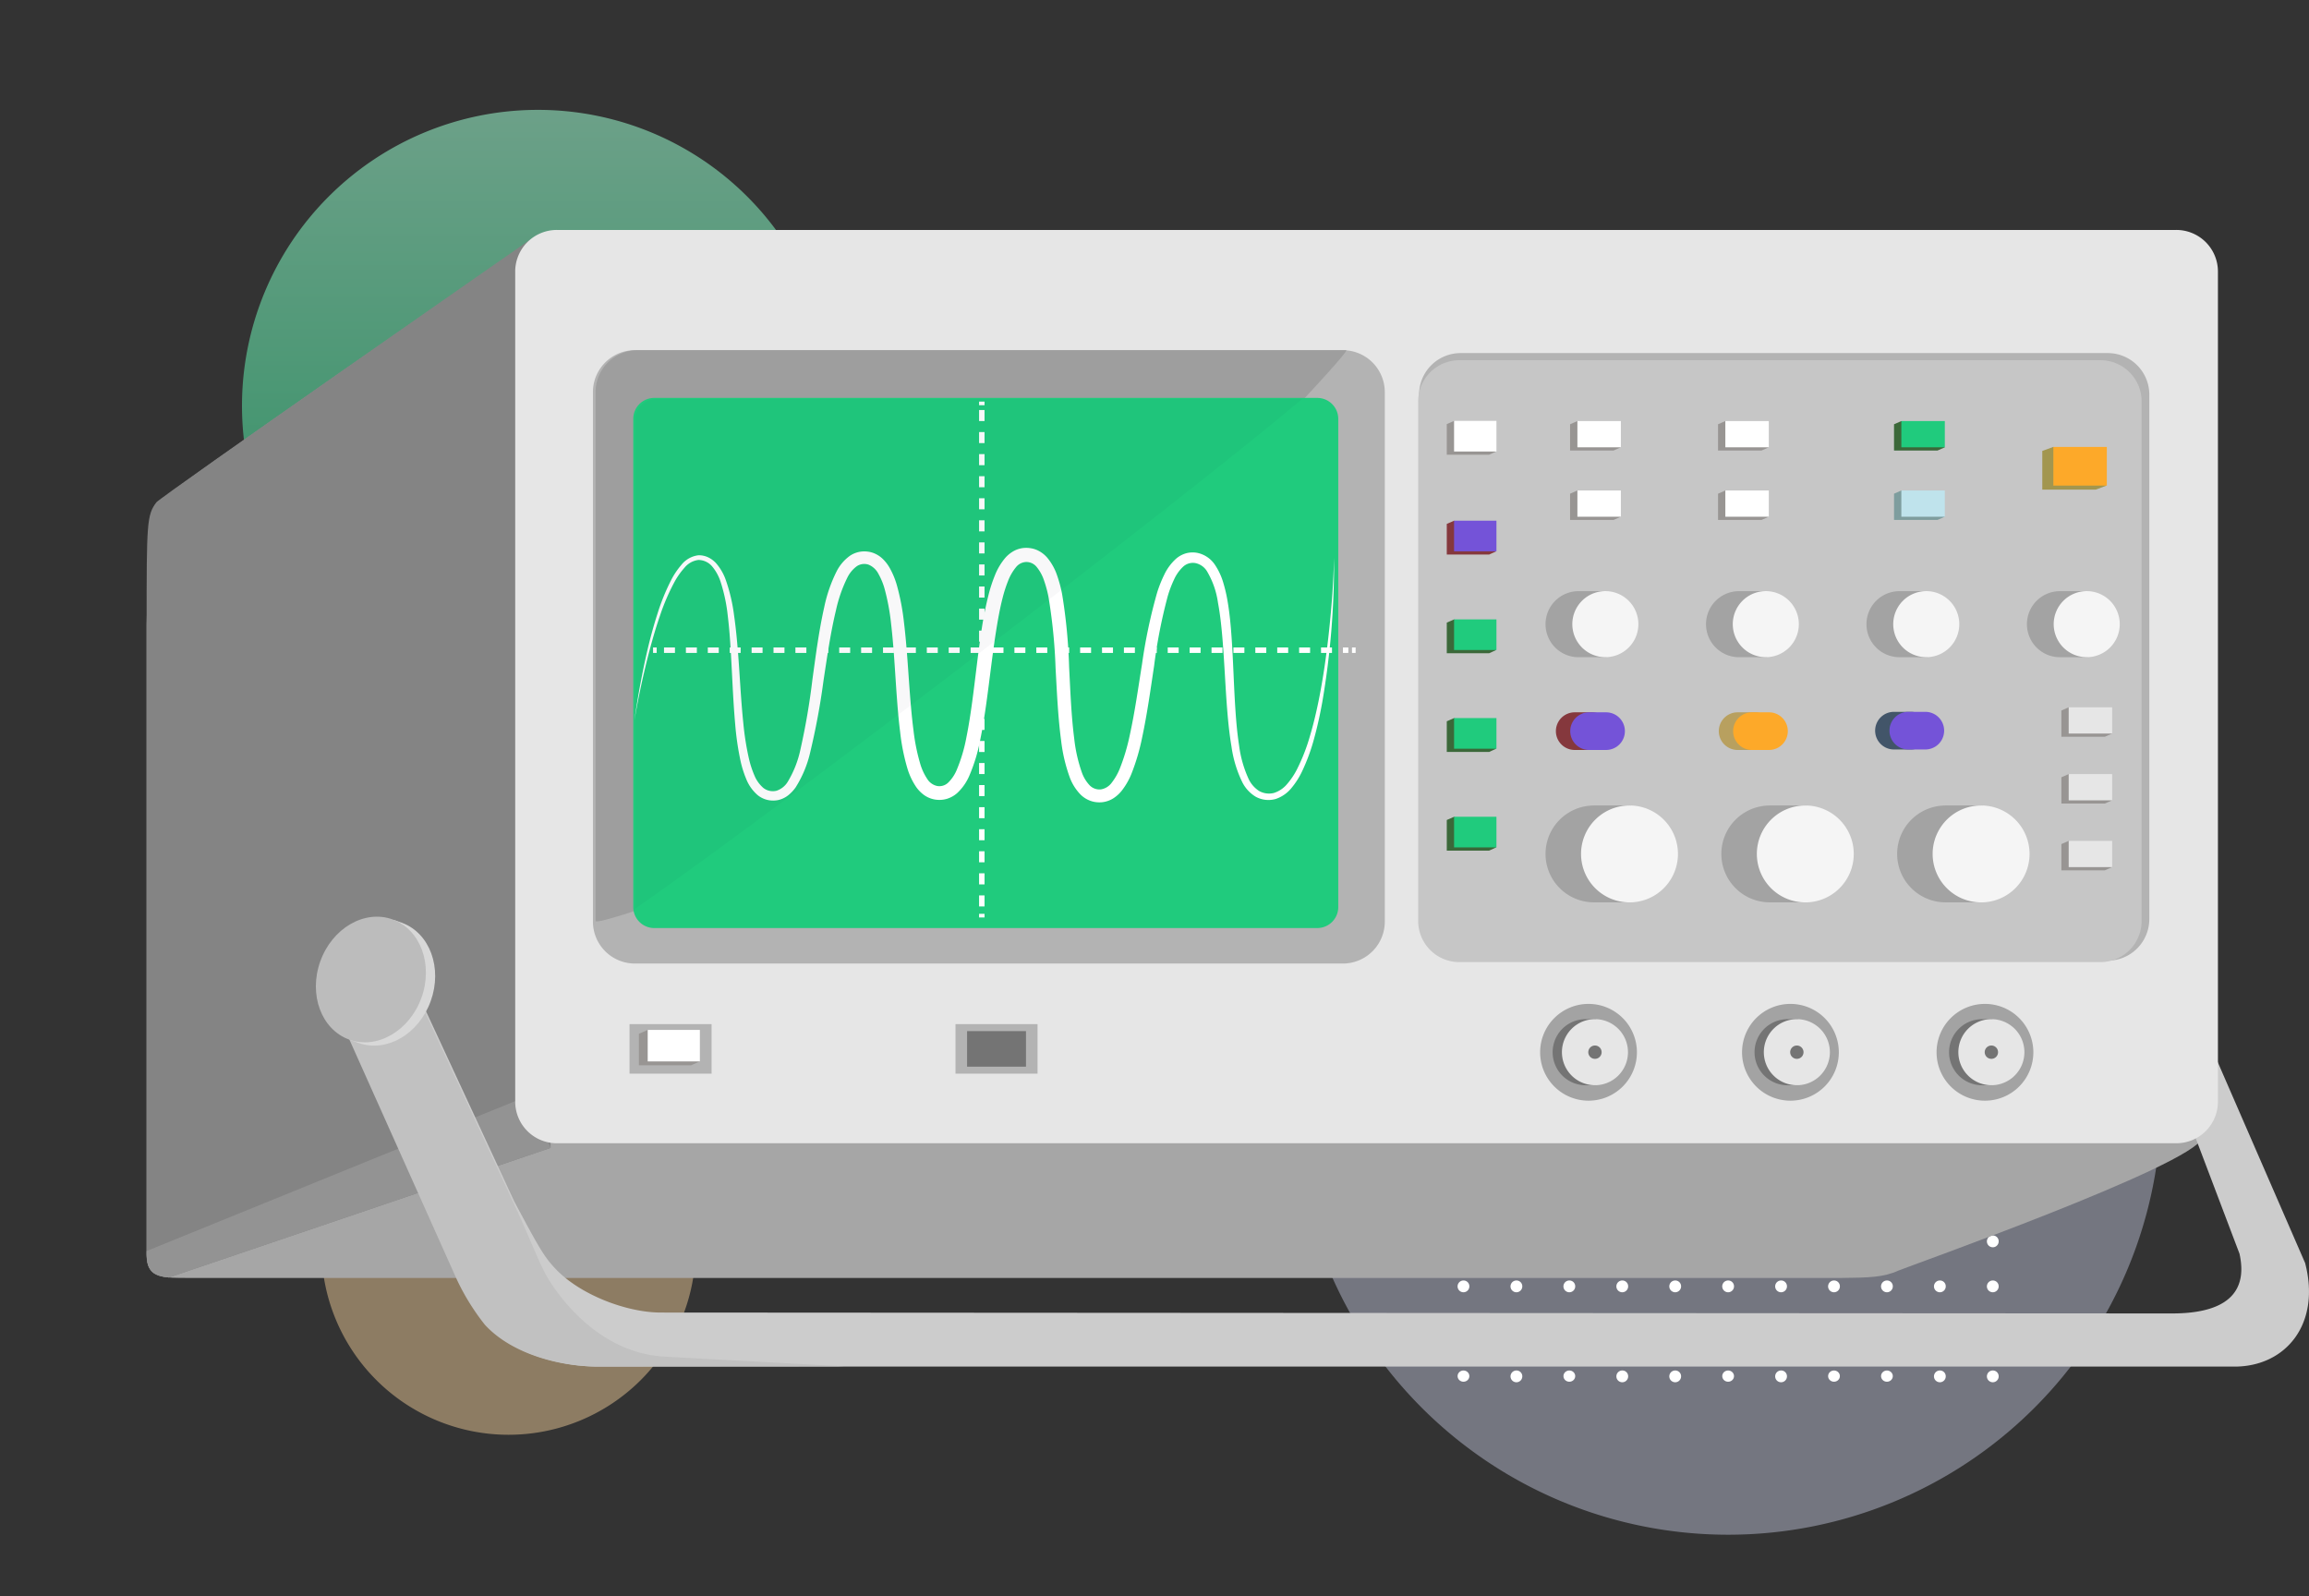 <svg xmlns="http://www.w3.org/2000/svg" xmlns:xlink="http://www.w3.org/1999/xlink" width="400" height="276.485" viewBox="0 0 400 276.485">
  <rect x="0" y="0" width="400" height="276.485" fill="#333333" stroke="none"/>
  <defs>
    <linearGradient id="linear-gradient" x1="0.5" x2="0.5" y2="1" gradientUnits="objectBoundingBox">
      <stop offset="0" stop-color="#93eac2"/>
      <stop offset="1" stop-color="#20cb7d"/>
    </linearGradient>
  </defs>
  <g id="Grupo_163365" data-name="Grupo 163365" transform="translate(-1105 -4580.603)">
    <g id="Grupo_158298" data-name="Grupo 158298" transform="translate(1105 4580.603)">
      <g id="Grupo_79776" data-name="Grupo 79776" transform="translate(0 0)">
        <g id="Grupo_79644" data-name="Grupo 79644" transform="translate(0 0)">
          <path id="Trazado_145968" data-name="Trazado 145968" d="M75.034,0A75.034,75.034,0,1,1,0,75.034,75.034,75.034,0,0,1,75.034,0Z" transform="translate(224.339 115.795)" fill="#c6cbe2" opacity="0.444" style="mix-blend-mode: multiply;isolation: isolate"/>
          <path id="Trazado_145969" data-name="Trazado 145969" d="M51.271,0A51.271,51.271,0,1,1,0,51.271,51.271,51.271,0,0,1,51.271,0Z" transform="translate(41.921 19.031)" opacity="0.6" fill="url(#linear-gradient)" style="mix-blend-mode: multiply;isolation: isolate"/>
          <rect id="Rectángulo_34812" data-name="Rectángulo 34812" width="400" height="276.485" fill="none"/>
          <path id="Trazado_145971" data-name="Trazado 145971" d="M32.409,0A32.409,32.409,0,1,1,0,32.409,32.409,32.409,0,0,1,32.409,0Z" transform="translate(55.692 183.732)" fill="#fed9a0" opacity="0.444" style="mix-blend-mode: multiply;isolation: isolate"/>
          <g id="Grupo_78276" data-name="Grupo 78276" transform="translate(252.505 151.669)">
            <g id="Grupo_53306" data-name="Grupo 53306" transform="translate(0)">
              <path id="Trazado_99200" data-name="Trazado 99200" d="M416.252,51.2a1.02,1.02,0,1,1-1.02-.974A1,1,0,0,1,416.252,51.2Z" transform="translate(-414.214 -50.224)" fill="#fff"/>
              <path id="Trazado_99201" data-name="Trazado 99201" d="M424.7,51.2a1.02,1.02,0,1,1-1.018-.974A1,1,0,0,1,424.7,51.2Z" transform="translate(-413.491 -50.224)" fill="#fff"/>
              <path id="Trazado_99202" data-name="Trazado 99202" d="M433.144,51.2a1.02,1.02,0,1,1-1.018-.974A1,1,0,0,1,433.144,51.2Z" transform="translate(-412.767 -50.224)" fill="#fff"/>
              <path id="Trazado_99203" data-name="Trazado 99203" d="M441.591,51.2a1.02,1.02,0,1,1-1.019-.974A1,1,0,0,1,441.591,51.2Z" transform="translate(-412.044 -50.224)" fill="#fff"/>
              <path id="Trazado_99204" data-name="Trazado 99204" d="M450.037,51.2a1.02,1.02,0,1,1-1.018-.974A1,1,0,0,1,450.037,51.2Z" transform="translate(-411.32 -50.224)" fill="#fff"/>
              <path id="Trazado_99205" data-name="Trazado 99205" d="M458.483,51.2a1.02,1.02,0,1,1-1.018-.974A1,1,0,0,1,458.483,51.2Z" transform="translate(-410.597 -50.224)" fill="#fff"/>
              <path id="Trazado_99206" data-name="Trazado 99206" d="M466.93,51.2a1.02,1.02,0,1,1-1.019-.974A1,1,0,0,1,466.93,51.2Z" transform="translate(-409.873 -50.224)" fill="#fff"/>
              <path id="Trazado_99207" data-name="Trazado 99207" d="M475.376,51.2a1.02,1.02,0,1,1-1.018-.974A1,1,0,0,1,475.376,51.2Z" transform="translate(-409.15 -50.224)" fill="#fff"/>
              <path id="Trazado_99208" data-name="Trazado 99208" d="M483.822,51.2a1.02,1.02,0,1,1-1.019-.974A1,1,0,0,1,483.822,51.2Z" transform="translate(-408.426 -50.224)" fill="#fff"/>
              <path id="Trazado_99209" data-name="Trazado 99209" d="M492.269,51.2a1.02,1.02,0,1,1-1.019-.974A1,1,0,0,1,492.269,51.2Z" transform="translate(-407.703 -50.224)" fill="#fff"/>
              <path id="Trazado_99210" data-name="Trazado 99210" d="M500.715,51.2a1.02,1.02,0,1,1-1.019-.974A1,1,0,0,1,500.715,51.2Z" transform="translate(-406.98 -50.224)" fill="#fff"/>
            </g>
            <g id="Grupo_53307" data-name="Grupo 53307" transform="translate(0 7.795)">
              <path id="Trazado_99211" data-name="Trazado 99211" d="M416.252,58.706a1.02,1.02,0,1,1-1.02-.974A1,1,0,0,1,416.252,58.706Z" transform="translate(-414.214 -57.732)" fill="#fff"/>
              <path id="Trazado_99212" data-name="Trazado 99212" d="M424.7,58.706a1.02,1.02,0,1,1-1.018-.974A1,1,0,0,1,424.7,58.706Z" transform="translate(-413.491 -57.732)" fill="#fff"/>
              <path id="Trazado_99213" data-name="Trazado 99213" d="M433.144,58.706a1.02,1.02,0,1,1-1.018-.974A1,1,0,0,1,433.144,58.706Z" transform="translate(-412.767 -57.732)" fill="#fff"/>
              <path id="Trazado_99214" data-name="Trazado 99214" d="M441.591,58.706a1.02,1.02,0,1,1-1.019-.974A1,1,0,0,1,441.591,58.706Z" transform="translate(-412.044 -57.732)" fill="#fff"/>
              <path id="Trazado_99215" data-name="Trazado 99215" d="M450.037,58.706a1.02,1.02,0,1,1-1.018-.974A1,1,0,0,1,450.037,58.706Z" transform="translate(-411.32 -57.732)" fill="#fff"/>
              <path id="Trazado_99216" data-name="Trazado 99216" d="M458.483,58.706a1.02,1.02,0,1,1-1.018-.974A1,1,0,0,1,458.483,58.706Z" transform="translate(-410.597 -57.732)" fill="#fff"/>
              <path id="Trazado_99217" data-name="Trazado 99217" d="M466.93,58.706a1.02,1.02,0,1,1-1.019-.974A1,1,0,0,1,466.93,58.706Z" transform="translate(-409.873 -57.732)" fill="#fff"/>
              <path id="Trazado_99218" data-name="Trazado 99218" d="M475.376,58.706a1.02,1.02,0,1,1-1.018-.974A1,1,0,0,1,475.376,58.706Z" transform="translate(-409.15 -57.732)" fill="#fff"/>
              <path id="Trazado_99219" data-name="Trazado 99219" d="M483.822,58.706a1.02,1.02,0,1,1-1.019-.974A1,1,0,0,1,483.822,58.706Z" transform="translate(-408.426 -57.732)" fill="#fff"/>
              <path id="Trazado_99220" data-name="Trazado 99220" d="M492.269,58.706a1.02,1.02,0,1,1-1.019-.974A1,1,0,0,1,492.269,58.706Z" transform="translate(-407.703 -57.732)" fill="#fff"/>
              <path id="Trazado_99221" data-name="Trazado 99221" d="M500.715,58.706a1.02,1.02,0,1,1-1.019-.974A1,1,0,0,1,500.715,58.706Z" transform="translate(-406.98 -57.732)" fill="#fff"/>
            </g>
            <g id="Grupo_53308" data-name="Grupo 53308" transform="translate(0 15.59)">
              <ellipse id="Elipse_3955" data-name="Elipse 3955" cx="1.019" cy="0.974" rx="1.019" ry="0.974" fill="#fff"/>
              <path id="Trazado_99222" data-name="Trazado 99222" d="M424.7,66.214a1.02,1.02,0,1,1-1.018-.974A1,1,0,0,1,424.7,66.214Z" transform="translate(-413.49 -65.24)" fill="#fff"/>
              <ellipse id="Elipse_3956" data-name="Elipse 3956" cx="1.019" cy="0.974" rx="1.019" ry="0.974" transform="translate(18.34)" fill="#fff"/>
              <path id="Trazado_99223" data-name="Trazado 99223" d="M441.591,66.214a1.02,1.02,0,1,1-1.019-.974A1,1,0,0,1,441.591,66.214Z" transform="translate(-412.043 -65.24)" fill="#fff"/>
              <path id="Trazado_99224" data-name="Trazado 99224" d="M450.037,66.214a1.02,1.02,0,1,1-1.018-.974A1,1,0,0,1,450.037,66.214Z" transform="translate(-411.32 -65.24)" fill="#fff"/>
              <ellipse id="Elipse_3957" data-name="Elipse 3957" cx="1.019" cy="0.974" rx="1.019" ry="0.974" transform="translate(45.849)" fill="#fff"/>
              <path id="Trazado_99225" data-name="Trazado 99225" d="M466.93,66.214a1.02,1.02,0,1,1-1.019-.974A1,1,0,0,1,466.93,66.214Z" transform="translate(-409.873 -65.24)" fill="#fff"/>
              <ellipse id="Elipse_3958" data-name="Elipse 3958" cx="1.019" cy="0.974" rx="1.019" ry="0.974" transform="translate(64.188)" fill="#fff"/>
              <ellipse id="Elipse_3959" data-name="Elipse 3959" cx="1.019" cy="0.974" rx="1.019" ry="0.974" transform="translate(73.358)" fill="#fff"/>
              <path id="Trazado_99226" data-name="Trazado 99226" d="M492.269,66.214a1.02,1.02,0,1,1-1.019-.974A1,1,0,0,1,492.269,66.214Z" transform="translate(-407.703 -65.24)" fill="#fff"/>
              <path id="Trazado_99227" data-name="Trazado 99227" d="M500.715,66.214a1.02,1.02,0,1,1-1.019-.974A1,1,0,0,1,500.715,66.214Z" transform="translate(-406.979 -65.24)" fill="#fff"/>
            </g>
            <g id="Grupo_53309" data-name="Grupo 53309" transform="translate(0 23.384)">
              <ellipse id="Elipse_3960" data-name="Elipse 3960" cx="1.019" cy="0.974" rx="1.019" ry="0.974" transform="translate(0 0)" fill="#fff"/>
              <path id="Trazado_99228" data-name="Trazado 99228" d="M424.7,73.722a1.02,1.02,0,1,1-1.018-.975A1,1,0,0,1,424.7,73.722Z" transform="translate(-413.49 -72.747)" fill="#fff"/>
              <ellipse id="Elipse_3961" data-name="Elipse 3961" cx="1.019" cy="0.974" rx="1.019" ry="0.974" transform="translate(18.34 0)" fill="#fff"/>
              <path id="Trazado_99229" data-name="Trazado 99229" d="M441.591,73.722a1.02,1.02,0,1,1-1.019-.975A1,1,0,0,1,441.591,73.722Z" transform="translate(-412.043 -72.747)" fill="#fff"/>
              <path id="Trazado_99230" data-name="Trazado 99230" d="M450.037,73.722a1.02,1.02,0,1,1-1.018-.975A1,1,0,0,1,450.037,73.722Z" transform="translate(-411.32 -72.747)" fill="#fff"/>
              <ellipse id="Elipse_3962" data-name="Elipse 3962" cx="1.019" cy="0.974" rx="1.019" ry="0.974" transform="translate(45.849 0)" fill="#fff"/>
              <path id="Trazado_99231" data-name="Trazado 99231" d="M466.93,73.722a1.02,1.02,0,1,1-1.019-.975A1,1,0,0,1,466.93,73.722Z" transform="translate(-409.873 -72.747)" fill="#fff"/>
              <ellipse id="Elipse_3963" data-name="Elipse 3963" cx="1.019" cy="0.974" rx="1.019" ry="0.974" transform="translate(64.188 0)" fill="#fff"/>
              <ellipse id="Elipse_3964" data-name="Elipse 3964" cx="1.019" cy="0.974" rx="1.019" ry="0.974" transform="translate(73.358 0)" fill="#fff"/>
              <path id="Trazado_99232" data-name="Trazado 99232" d="M492.269,73.722a1.02,1.02,0,1,1-1.019-.975A1,1,0,0,1,492.269,73.722Z" transform="translate(-407.703 -72.747)" fill="#fff"/>
              <path id="Trazado_99233" data-name="Trazado 99233" d="M500.715,73.722a1.02,1.02,0,1,1-1.019-.975A1,1,0,0,1,500.715,73.722Z" transform="translate(-406.979 -72.747)" fill="#fff"/>
            </g>
            <g id="Grupo_53310" data-name="Grupo 53310" transform="translate(0 31.179)">
              <path id="Trazado_99234" data-name="Trazado 99234" d="M416.252,81.23a1.02,1.02,0,1,1-1.02-.975A1,1,0,0,1,416.252,81.23Z" transform="translate(-414.214 -80.255)" fill="#fff"/>
              <path id="Trazado_99235" data-name="Trazado 99235" d="M424.7,81.23a1.02,1.02,0,1,1-1.018-.975A1,1,0,0,1,424.7,81.23Z" transform="translate(-413.491 -80.255)" fill="#fff"/>
              <path id="Trazado_99236" data-name="Trazado 99236" d="M433.144,81.23a1.02,1.02,0,1,1-1.018-.975A1,1,0,0,1,433.144,81.23Z" transform="translate(-412.767 -80.255)" fill="#fff"/>
              <path id="Trazado_99237" data-name="Trazado 99237" d="M441.591,81.23a1.02,1.02,0,1,1-1.019-.975A1,1,0,0,1,441.591,81.23Z" transform="translate(-412.044 -80.255)" fill="#fff"/>
              <path id="Trazado_99238" data-name="Trazado 99238" d="M450.037,81.23a1.02,1.02,0,1,1-1.018-.975A1,1,0,0,1,450.037,81.23Z" transform="translate(-411.32 -80.255)" fill="#fff"/>
              <path id="Trazado_99239" data-name="Trazado 99239" d="M458.483,81.23a1.02,1.02,0,1,1-1.018-.975A1,1,0,0,1,458.483,81.23Z" transform="translate(-410.597 -80.255)" fill="#fff"/>
              <path id="Trazado_99240" data-name="Trazado 99240" d="M466.93,81.23a1.02,1.02,0,1,1-1.019-.975A1,1,0,0,1,466.93,81.23Z" transform="translate(-409.873 -80.255)" fill="#fff"/>
              <path id="Trazado_99241" data-name="Trazado 99241" d="M475.376,81.23a1.02,1.02,0,1,1-1.018-.975A1,1,0,0,1,475.376,81.23Z" transform="translate(-409.15 -80.255)" fill="#fff"/>
              <path id="Trazado_99242" data-name="Trazado 99242" d="M483.822,81.23a1.02,1.02,0,1,1-1.019-.975A1,1,0,0,1,483.822,81.23Z" transform="translate(-408.426 -80.255)" fill="#fff"/>
              <path id="Trazado_99243" data-name="Trazado 99243" d="M492.269,81.23a1.02,1.02,0,1,1-1.019-.975A1,1,0,0,1,492.269,81.23Z" transform="translate(-407.703 -80.255)" fill="#fff"/>
              <path id="Trazado_99244" data-name="Trazado 99244" d="M500.715,81.23a1.02,1.02,0,1,1-1.019-.975A1,1,0,0,1,500.715,81.23Z" transform="translate(-406.98 -80.255)" fill="#fff"/>
            </g>
            <g id="Grupo_53311" data-name="Grupo 53311" transform="translate(0 38.974)">
              <ellipse id="Elipse_3965" data-name="Elipse 3965" cx="1.019" cy="0.974" rx="1.019" ry="0.974" transform="translate(0 0)" fill="#fff"/>
              <path id="Trazado_99245" data-name="Trazado 99245" d="M424.7,88.738a1.02,1.02,0,1,1-1.018-.975A1,1,0,0,1,424.7,88.738Z" transform="translate(-413.49 -87.763)" fill="#fff"/>
              <ellipse id="Elipse_3966" data-name="Elipse 3966" cx="1.019" cy="0.974" rx="1.019" ry="0.974" transform="translate(18.34 0)" fill="#fff"/>
              <path id="Trazado_99246" data-name="Trazado 99246" d="M441.591,88.738a1.02,1.02,0,1,1-1.019-.975A1,1,0,0,1,441.591,88.738Z" transform="translate(-412.043 -87.763)" fill="#fff"/>
              <path id="Trazado_99247" data-name="Trazado 99247" d="M450.037,88.738a1.02,1.02,0,1,1-1.018-.975A1,1,0,0,1,450.037,88.738Z" transform="translate(-411.32 -87.763)" fill="#fff"/>
              <ellipse id="Elipse_3967" data-name="Elipse 3967" cx="1.019" cy="0.974" rx="1.019" ry="0.974" transform="translate(45.849 0)" fill="#fff"/>
              <path id="Trazado_99248" data-name="Trazado 99248" d="M466.93,88.738a1.02,1.02,0,1,1-1.019-.975A1,1,0,0,1,466.93,88.738Z" transform="translate(-409.873 -87.763)" fill="#fff"/>
              <ellipse id="Elipse_3968" data-name="Elipse 3968" cx="1.019" cy="0.974" rx="1.019" ry="0.974" transform="translate(64.188 0)" fill="#fff"/>
              <ellipse id="Elipse_3969" data-name="Elipse 3969" cx="1.019" cy="0.974" rx="1.019" ry="0.974" transform="translate(73.358 0)" fill="#fff"/>
              <path id="Trazado_99249" data-name="Trazado 99249" d="M492.269,88.738a1.02,1.02,0,1,1-1.019-.975A1,1,0,0,1,492.269,88.738Z" transform="translate(-407.703 -87.763)" fill="#fff"/>
              <path id="Trazado_99250" data-name="Trazado 99250" d="M500.715,88.738a1.02,1.02,0,1,1-1.019-.975A1,1,0,0,1,500.715,88.738Z" transform="translate(-406.979 -87.763)" fill="#fff"/>
            </g>
            <g id="Grupo_53312" data-name="Grupo 53312" transform="translate(0 46.769)">
              <ellipse id="Elipse_3970" data-name="Elipse 3970" cx="1.019" cy="0.974" rx="1.019" ry="0.974" fill="#fff"/>
              <path id="Trazado_99251" data-name="Trazado 99251" d="M424.7,96.245a1.02,1.02,0,1,1-1.018-.974A1,1,0,0,1,424.7,96.245Z" transform="translate(-413.49 -95.271)" fill="#fff"/>
              <ellipse id="Elipse_3971" data-name="Elipse 3971" cx="1.019" cy="0.974" rx="1.019" ry="0.974" transform="translate(18.34)" fill="#fff"/>
              <path id="Trazado_99252" data-name="Trazado 99252" d="M441.591,96.245a1.02,1.02,0,1,1-1.019-.974A1,1,0,0,1,441.591,96.245Z" transform="translate(-412.043 -95.271)" fill="#fff"/>
              <path id="Trazado_99253" data-name="Trazado 99253" d="M450.037,96.245a1.02,1.02,0,1,1-1.018-.974A1,1,0,0,1,450.037,96.245Z" transform="translate(-411.32 -95.271)" fill="#fff"/>
              <ellipse id="Elipse_3972" data-name="Elipse 3972" cx="1.019" cy="0.974" rx="1.019" ry="0.974" transform="translate(45.849)" fill="#fff"/>
              <path id="Trazado_99254" data-name="Trazado 99254" d="M466.93,96.245a1.02,1.02,0,1,1-1.019-.974A1,1,0,0,1,466.93,96.245Z" transform="translate(-409.873 -95.271)" fill="#fff"/>
              <ellipse id="Elipse_3973" data-name="Elipse 3973" cx="1.019" cy="0.974" rx="1.019" ry="0.974" transform="translate(64.188)" fill="#fff"/>
              <ellipse id="Elipse_3974" data-name="Elipse 3974" cx="1.019" cy="0.974" rx="1.019" ry="0.974" transform="translate(73.358)" fill="#fff"/>
              <path id="Trazado_99255" data-name="Trazado 99255" d="M492.269,96.245a1.02,1.02,0,1,1-1.019-.974A1,1,0,0,1,492.269,96.245Z" transform="translate(-407.703 -95.271)" fill="#fff"/>
              <path id="Trazado_99256" data-name="Trazado 99256" d="M500.715,96.245a1.02,1.02,0,1,1-1.019-.974A1,1,0,0,1,500.715,96.245Z" transform="translate(-406.979 -95.271)" fill="#fff"/>
            </g>
            <g id="Grupo_53313" data-name="Grupo 53313" transform="translate(0 54.564)">
              <path id="Trazado_99257" data-name="Trazado 99257" d="M416.252,103.753a1.02,1.02,0,1,1-1.02-.974A1,1,0,0,1,416.252,103.753Z" transform="translate(-414.214 -102.779)" fill="#fff"/>
              <path id="Trazado_99258" data-name="Trazado 99258" d="M424.7,103.753a1.02,1.02,0,1,1-1.018-.974A1,1,0,0,1,424.7,103.753Z" transform="translate(-413.491 -102.779)" fill="#fff"/>
              <path id="Trazado_99259" data-name="Trazado 99259" d="M433.144,103.753a1.02,1.02,0,1,1-1.018-.974A1,1,0,0,1,433.144,103.753Z" transform="translate(-412.767 -102.779)" fill="#fff"/>
              <path id="Trazado_99260" data-name="Trazado 99260" d="M441.591,103.753a1.02,1.02,0,1,1-1.019-.974A1,1,0,0,1,441.591,103.753Z" transform="translate(-412.044 -102.779)" fill="#fff"/>
              <path id="Trazado_99261" data-name="Trazado 99261" d="M450.037,103.753a1.02,1.02,0,1,1-1.018-.974A1,1,0,0,1,450.037,103.753Z" transform="translate(-411.32 -102.779)" fill="#fff"/>
              <path id="Trazado_99262" data-name="Trazado 99262" d="M458.483,103.753a1.02,1.02,0,1,1-1.018-.974A1,1,0,0,1,458.483,103.753Z" transform="translate(-410.597 -102.779)" fill="#fff"/>
              <path id="Trazado_99263" data-name="Trazado 99263" d="M466.93,103.753a1.02,1.02,0,1,1-1.019-.974A1,1,0,0,1,466.93,103.753Z" transform="translate(-409.873 -102.779)" fill="#fff"/>
              <path id="Trazado_99264" data-name="Trazado 99264" d="M475.376,103.753a1.02,1.02,0,1,1-1.018-.974A1,1,0,0,1,475.376,103.753Z" transform="translate(-409.15 -102.779)" fill="#fff"/>
              <path id="Trazado_99265" data-name="Trazado 99265" d="M483.822,103.753a1.02,1.02,0,1,1-1.019-.974A1,1,0,0,1,483.822,103.753Z" transform="translate(-408.426 -102.779)" fill="#fff"/>
              <path id="Trazado_99266" data-name="Trazado 99266" d="M492.269,103.753a1.02,1.02,0,1,1-1.019-.974A1,1,0,0,1,492.269,103.753Z" transform="translate(-407.703 -102.779)" fill="#fff"/>
              <path id="Trazado_99267" data-name="Trazado 99267" d="M500.715,103.753a1.02,1.02,0,1,1-1.019-.974A1,1,0,0,1,500.715,103.753Z" transform="translate(-406.98 -102.779)" fill="#fff"/>
            </g>
            <g id="Grupo_53314" data-name="Grupo 53314" transform="translate(0 62.359)">
              <ellipse id="Elipse_3975" data-name="Elipse 3975" cx="1.019" cy="0.974" rx="1.019" ry="0.974" fill="#fff"/>
              <path id="Trazado_99268" data-name="Trazado 99268" d="M424.7,111.261a1.02,1.02,0,1,1-1.018-.974A1,1,0,0,1,424.7,111.261Z" transform="translate(-413.49 -110.287)" fill="#fff"/>
              <ellipse id="Elipse_3976" data-name="Elipse 3976" cx="1.019" cy="0.974" rx="1.019" ry="0.974" transform="translate(18.34)" fill="#fff"/>
              <path id="Trazado_99269" data-name="Trazado 99269" d="M441.591,111.261a1.02,1.02,0,1,1-1.019-.974A1,1,0,0,1,441.591,111.261Z" transform="translate(-412.043 -110.287)" fill="#fff"/>
              <path id="Trazado_99270" data-name="Trazado 99270" d="M450.037,111.261a1.02,1.02,0,1,1-1.018-.974A1,1,0,0,1,450.037,111.261Z" transform="translate(-411.32 -110.287)" fill="#fff"/>
              <ellipse id="Elipse_3977" data-name="Elipse 3977" cx="1.019" cy="0.974" rx="1.019" ry="0.974" transform="translate(45.849)" fill="#fff"/>
              <path id="Trazado_99271" data-name="Trazado 99271" d="M466.93,111.261a1.02,1.02,0,1,1-1.019-.974A1,1,0,0,1,466.93,111.261Z" transform="translate(-409.873 -110.287)" fill="#fff"/>
              <ellipse id="Elipse_3978" data-name="Elipse 3978" cx="1.019" cy="0.974" rx="1.019" ry="0.974" transform="translate(64.188)" fill="#fff"/>
              <ellipse id="Elipse_3979" data-name="Elipse 3979" cx="1.019" cy="0.974" rx="1.019" ry="0.974" transform="translate(73.358)" fill="#fff"/>
              <path id="Trazado_99272" data-name="Trazado 99272" d="M492.269,111.261a1.02,1.02,0,1,1-1.019-.974A1,1,0,0,1,492.269,111.261Z" transform="translate(-407.703 -110.287)" fill="#fff"/>
              <path id="Trazado_99273" data-name="Trazado 99273" d="M500.715,111.261a1.02,1.02,0,1,1-1.019-.974A1,1,0,0,1,500.715,111.261Z" transform="translate(-406.979 -110.287)" fill="#fff"/>
            </g>
            <g id="Grupo_53315" data-name="Grupo 53315" transform="translate(0 70.154)">
              <path id="Trazado_99274" data-name="Trazado 99274" d="M416.252,118.769a1.02,1.02,0,1,1-1.02-.975A1,1,0,0,1,416.252,118.769Z" transform="translate(-414.214 -117.794)" fill="#fff"/>
              <path id="Trazado_99275" data-name="Trazado 99275" d="M424.7,118.769a1.02,1.02,0,1,1-1.018-.975A1,1,0,0,1,424.7,118.769Z" transform="translate(-413.491 -117.794)" fill="#fff"/>
              <path id="Trazado_99276" data-name="Trazado 99276" d="M433.144,118.769a1.02,1.02,0,1,1-1.018-.975A1,1,0,0,1,433.144,118.769Z" transform="translate(-412.767 -117.794)" fill="#fff"/>
              <path id="Trazado_99277" data-name="Trazado 99277" d="M441.591,118.769a1.02,1.02,0,1,1-1.019-.975A1,1,0,0,1,441.591,118.769Z" transform="translate(-412.044 -117.794)" fill="#fff"/>
              <path id="Trazado_99278" data-name="Trazado 99278" d="M450.037,118.769a1.02,1.02,0,1,1-1.018-.975A1,1,0,0,1,450.037,118.769Z" transform="translate(-411.32 -117.794)" fill="#fff"/>
              <path id="Trazado_99279" data-name="Trazado 99279" d="M458.483,118.769a1.02,1.02,0,1,1-1.018-.975A1,1,0,0,1,458.483,118.769Z" transform="translate(-410.597 -117.794)" fill="#fff"/>
              <path id="Trazado_99280" data-name="Trazado 99280" d="M466.93,118.769a1.02,1.02,0,1,1-1.019-.975A1,1,0,0,1,466.93,118.769Z" transform="translate(-409.873 -117.794)" fill="#fff"/>
              <path id="Trazado_99281" data-name="Trazado 99281" d="M475.376,118.769a1.02,1.02,0,1,1-1.018-.975A1,1,0,0,1,475.376,118.769Z" transform="translate(-409.15 -117.794)" fill="#fff"/>
              <path id="Trazado_99282" data-name="Trazado 99282" d="M483.822,118.769a1.02,1.02,0,1,1-1.019-.975A1,1,0,0,1,483.822,118.769Z" transform="translate(-408.426 -117.794)" fill="#fff"/>
              <path id="Trazado_99283" data-name="Trazado 99283" d="M492.269,118.769a1.02,1.02,0,1,1-1.019-.975A1,1,0,0,1,492.269,118.769Z" transform="translate(-407.703 -117.794)" fill="#fff"/>
              <path id="Trazado_99284" data-name="Trazado 99284" d="M500.715,118.769a1.02,1.02,0,1,1-1.019-.975A1,1,0,0,1,500.715,118.769Z" transform="translate(-406.98 -117.794)" fill="#fff"/>
            </g>
            <g id="Grupo_53316" data-name="Grupo 53316" transform="translate(0 77.949)">
              <ellipse id="Elipse_3980" data-name="Elipse 3980" cx="1.019" cy="0.974" rx="1.019" ry="0.974" transform="translate(0 0)" fill="#fff"/>
              <path id="Trazado_99285" data-name="Trazado 99285" d="M424.7,126.277a1.02,1.02,0,1,1-1.018-.975A1,1,0,0,1,424.7,126.277Z" transform="translate(-413.49 -125.302)" fill="#fff"/>
              <ellipse id="Elipse_3981" data-name="Elipse 3981" cx="1.019" cy="0.974" rx="1.019" ry="0.974" transform="translate(18.34 0)" fill="#fff"/>
              <path id="Trazado_99286" data-name="Trazado 99286" d="M441.591,126.277a1.02,1.02,0,1,1-1.019-.975A1,1,0,0,1,441.591,126.277Z" transform="translate(-412.043 -125.302)" fill="#fff"/>
              <path id="Trazado_99287" data-name="Trazado 99287" d="M450.037,126.277a1.02,1.02,0,1,1-1.018-.975A1,1,0,0,1,450.037,126.277Z" transform="translate(-411.32 -125.302)" fill="#fff"/>
              <ellipse id="Elipse_3982" data-name="Elipse 3982" cx="1.019" cy="0.974" rx="1.019" ry="0.974" transform="translate(45.849 0)" fill="#fff"/>
              <path id="Trazado_99288" data-name="Trazado 99288" d="M466.93,126.277a1.02,1.02,0,1,1-1.019-.975A1,1,0,0,1,466.93,126.277Z" transform="translate(-409.873 -125.302)" fill="#fff"/>
              <ellipse id="Elipse_3983" data-name="Elipse 3983" cx="1.019" cy="0.974" rx="1.019" ry="0.974" transform="translate(64.188 0)" fill="#fff"/>
              <ellipse id="Elipse_3984" data-name="Elipse 3984" cx="1.019" cy="0.974" rx="1.019" ry="0.974" transform="translate(73.358 0)" fill="#fff"/>
              <path id="Trazado_99289" data-name="Trazado 99289" d="M492.269,126.277a1.02,1.02,0,1,1-1.019-.975A1,1,0,0,1,492.269,126.277Z" transform="translate(-407.703 -125.302)" fill="#fff"/>
              <path id="Trazado_99290" data-name="Trazado 99290" d="M500.715,126.277a1.02,1.02,0,1,1-1.019-.975A1,1,0,0,1,500.715,126.277Z" transform="translate(-406.979 -125.302)" fill="#fff"/>
            </g>
            <g id="Grupo_53317" data-name="Grupo 53317" transform="translate(0 85.744)">
              <ellipse id="Elipse_3985" data-name="Elipse 3985" cx="1.019" cy="0.974" rx="1.019" ry="0.974" transform="translate(0 0)" fill="#fff"/>
              <path id="Trazado_99291" data-name="Trazado 99291" d="M424.7,133.785a1.02,1.02,0,1,1-1.018-.975A1,1,0,0,1,424.7,133.785Z" transform="translate(-413.49 -132.81)" fill="#fff"/>
              <ellipse id="Elipse_3986" data-name="Elipse 3986" cx="1.019" cy="0.974" rx="1.019" ry="0.974" transform="translate(18.34 0)" fill="#fff"/>
              <path id="Trazado_99292" data-name="Trazado 99292" d="M441.591,133.785a1.02,1.02,0,1,1-1.019-.975A1,1,0,0,1,441.591,133.785Z" transform="translate(-412.043 -132.81)" fill="#fff"/>
              <path id="Trazado_99293" data-name="Trazado 99293" d="M450.037,133.785a1.02,1.02,0,1,1-1.018-.975A1,1,0,0,1,450.037,133.785Z" transform="translate(-411.32 -132.81)" fill="#fff"/>
              <ellipse id="Elipse_3987" data-name="Elipse 3987" cx="1.019" cy="0.974" rx="1.019" ry="0.974" transform="translate(45.849 0)" fill="#fff"/>
              <path id="Trazado_99294" data-name="Trazado 99294" d="M466.93,133.785a1.02,1.02,0,1,1-1.019-.975A1,1,0,0,1,466.93,133.785Z" transform="translate(-409.873 -132.81)" fill="#fff"/>
              <ellipse id="Elipse_3988" data-name="Elipse 3988" cx="1.019" cy="0.974" rx="1.019" ry="0.974" transform="translate(64.188 0)" fill="#fff"/>
              <ellipse id="Elipse_3989" data-name="Elipse 3989" cx="1.019" cy="0.974" rx="1.019" ry="0.974" transform="translate(73.358 0)" fill="#fff"/>
              <path id="Trazado_99295" data-name="Trazado 99295" d="M492.269,133.785a1.02,1.02,0,1,1-1.019-.975A1,1,0,0,1,492.269,133.785Z" transform="translate(-407.703 -132.81)" fill="#fff"/>
              <path id="Trazado_99296" data-name="Trazado 99296" d="M500.715,133.785a1.02,1.02,0,1,1-1.019-.975A1,1,0,0,1,500.715,133.785Z" transform="translate(-406.979 -132.81)" fill="#fff"/>
            </g>
          </g>
        </g>
      </g>
    </g>
    <g id="Grupo_163364" data-name="Grupo 163364" transform="translate(1130.397 4620.438)">
      <path id="Trazado_271251" data-name="Trazado 271251" d="M104.578,205.19c.263-8.017-.212-16.31,1.688-20.989.448-1.1,64.613-45.415,64.613-45.415l251.412.769c15.421,27.433,18.682,30.708,18.682,34.75,0,0,11.187,85.255,19.734,119.786-1.793,4.839-51.358,22.39-52.613,22.959-2.635,1.2-5.116,1.237-9.866,1.291H111.861c-4.022,0-7.283.17-7.283-3.872Z" transform="translate(-104.574 -136.794)" fill="#a6a6a6"/>
      <path id="Trazado_271252" data-name="Trazado 271252" d="M174.566,295.632l-66.113,22.45c-2.736-.282-3.8-1.209-3.875-4.016V204.788c0-17.41.028-18.788,1.688-20.989.718-.951,64.613-45.414,64.613-45.414Z" transform="translate(-104.574 -136.615)" fill="#848484"/>
      <path id="Trazado_271253" data-name="Trazado 271253" d="M174.563,414.579l-66.113,22.45c-2.99-.235-3.947-1.243-3.875-4.584L171.066,405.4Z" transform="translate(-104.571 -255.562)" fill="#939393"/>
      <g id="Grupo_163205" data-name="Grupo 163205" transform="translate(32.767 121.106)">
        <path id="Trazado_271254" data-name="Trazado 271254" d="M473.6,353.589a20.989,20.989,0,0,1,1.779,8.561l18.078,47.681c1.69,7.6-3.532,10.354-11.678,10.349l-261.827-.156c-5.793,0-13.961-3.013-18.3-7.659-1.92-2.06-2.8-3.59-7.082-11.62l-17.991-38.767c0-3.031-7.054-1.568-5.963-4.071-7.76,1.222-6.939-.017-6.939,9.044l21.161,47.261a39.631,39.631,0,0,0,4.93,7.968c4.827,5.223,13.3,7.208,19.4,7.208H492.6c8.816,0,15-7.314,12.224-17.947l-17.437-40.091C487.388,362.271,481.386,354.786,473.6,353.589Z" transform="translate(-163.661 -353.589)" fill="#ccc"/>
      </g>
      <g id="Grupo_163206" data-name="Grupo 163206" transform="translate(32.506 125.411)">
        <path id="Trazado_271255" data-name="Trazado 271255" d="M220.542,431.128c-11.527-.585-18.42-10.437-20.27-13.476-1.559-2.561-3.23-7.239-6.163-13.464l-17.991-38.768c0-3.029-7.053-1.567-5.963-4.07-7.76,1.222-6.939-.018-6.939,9.043l21.161,47.261a39.661,39.661,0,0,0,4.93,7.969c4.827,5.222,13.3,7.208,19.4,7.208l42.743-.034Z" transform="translate(-163.19 -361.351)" fill="#c1c1c1"/>
      </g>
      <path id="Trazado_271256" data-name="Trazado 271256" d="M219.722,142.351a7.209,7.209,0,0,1,7.26-7.157H507.435a7.209,7.209,0,0,1,7.26,7.157v143.9a7.21,7.21,0,0,1-7.26,7.158H226.982a7.211,7.211,0,0,1-7.26-7.158Z" transform="translate(-155.868 -135.194)" fill="#e6e6e6"/>
      <g id="Grupo_163208" data-name="Grupo 163208" transform="translate(77.32 20.829)">
        <g id="Grupo_163207" data-name="Grupo 163207" transform="translate(0)">
          <path id="Trazado_271257" data-name="Trazado 271257" d="M244.005,180.132a7.269,7.269,0,0,1,7.158-7.376H374.025a7.269,7.269,0,0,1,7.157,7.376v91.5a7.269,7.269,0,0,1-7.157,7.377H251.163a7.269,7.269,0,0,1-7.158-7.377Z" transform="translate(-244.005 -172.756)" fill="#b3b3b3"/>
        </g>
      </g>
      <g id="Grupo_163210" data-name="Grupo 163210" transform="translate(77.778 20.829)">
        <g id="Grupo_163209" data-name="Grupo 163209" transform="translate(0)">
          <path id="Trazado_271258" data-name="Trazado 271258" d="M244.831,180.132a7.269,7.269,0,0,1,7.157-7.376H374.85c.584,0-7.378,8.508-7.378,8.508l-114.7,88.25s-7.937,2.7-7.937,2.114Z" transform="translate(-244.831 -172.756)" fill="#9e9e9e"/>
        </g>
      </g>
      <g id="Grupo_163212" data-name="Grupo 163212" transform="translate(220.435 21.331)">
        <g id="Grupo_163211" data-name="Grupo 163211" transform="translate(0)">
          <path id="Trazado_271259" data-name="Trazado 271259" d="M628.594,180.966a7.2,7.2,0,0,0-7.09-7.306H509.177a7.2,7.2,0,0,0-7.089,7.306V271.6a7.2,7.2,0,0,0,7.089,7.308H621.5a7.2,7.2,0,0,0,7.09-7.308Z" transform="translate(-502.088 -173.66)" fill="#b3b3b3"/>
        </g>
      </g>
      <g id="Grupo_163214" data-name="Grupo 163214" transform="translate(220.282 22.567)">
        <g id="Grupo_163213" data-name="Grupo 163213" transform="translate(0 0)">
          <path id="Trazado_271260" data-name="Trazado 271260" d="M627.137,183.127a7.134,7.134,0,0,0-7.025-7.238H508.836a7.133,7.133,0,0,0-7.023,7.238v89.79a7.133,7.133,0,0,0,7.023,7.238H620.112a7.134,7.134,0,0,0,7.025-7.238Z" transform="translate(-501.813 -175.889)" fill="#c6c6c6"/>
        </g>
      </g>
      <g id="Grupo_163217" data-name="Grupo 163217" transform="translate(84.305 29.096)">
        <g id="Grupo_163216" data-name="Grupo 163216">
          <g id="Grupo_163215" data-name="Grupo 163215">
            <path id="Trazado_271261" data-name="Trazado 271261" d="M256.6,191.317a3.64,3.64,0,0,1,3.625-3.654H375.11a3.64,3.64,0,0,1,3.625,3.654v84.531a3.64,3.64,0,0,1-3.625,3.653H260.227a3.64,3.64,0,0,1-3.625-3.653Z" transform="translate(-256.602 -187.663)" fill="#20cb7d"/>
          </g>
        </g>
      </g>
      <g id="Grupo_163219" data-name="Grupo 163219" transform="translate(313.04 136.71)">
        <g id="Grupo_163218" data-name="Grupo 163218">
          <path id="Trazado_271262" data-name="Trazado 271262" d="M669.087,387.732a5.424,5.424,0,1,1,5.423,5.426A5.424,5.424,0,0,1,669.087,387.732Z" transform="translate(-669.087 -381.986)" fill="#e6e6e6"/>
          <path id="Trazado_271263" data-name="Trazado 271263" d="M669.087,387.474a5.751,5.751,0,0,1,5.432-5.738,5.716,5.716,0,0,1,5.564,3.43,5.772,5.772,0,0,1,0,4.618,5.726,5.726,0,0,1-5.582,3.432,5.758,5.758,0,0,1-5.415-5.742Zm0,0a5.1,5.1,0,0,0,5.432,5.108,5.12,5.12,0,0,0-.016-10.218,5.1,5.1,0,0,0-5.416,5.11Z" transform="translate(-669.086 -381.727)" fill="#100f0c"/>
        </g>
      </g>
      <g id="Grupo_163220" data-name="Grupo 163220" transform="translate(317.34 141.589)">
        <path id="Trazado_271264" data-name="Trazado 271264" d="M678.458,391.393a.959.959,0,0,1-.083.41.762.762,0,0,1-.409.4c-.1.014-.086.035-.135.052a.91.91,0,0,1-.221,0,.951.951,0,0,1-.377-.13.884.884,0,0,1-.391-.733l0-.069v-.018l0-.023.008-.048a1.2,1.2,0,0,1,.086-.261.89.89,0,0,1,.284-.314.847.847,0,0,1,.767-.074l.09.074a1.337,1.337,0,0,1,.14.1.745.745,0,0,1,.149.222A.976.976,0,0,1,678.458,391.393Zm0,0a.279.279,0,0,0-.377-.279.226.226,0,0,0-.045.048l-.1.054c.016.094,0,.182.07.215a.062.062,0,0,0,.071.005.117.117,0,0,0,.03-.075v.048l0,.023v.024h0c0-.028,0,.064,0-.063,0-.035-.053-.069-.1-.035a.151.151,0,0,0-.057.085.075.075,0,0,0-.037.059c.016.023.091.051.057.072a.249.249,0,0,0,.289.108A.3.3,0,0,0,678.458,391.393Z" transform="translate(-676.841 -390.526)" fill="#100f0c"/>
      </g>
      <g id="Grupo_163222" data-name="Grupo 163222" transform="translate(83.663 137.576)">
        <g id="Grupo_163221" data-name="Grupo 163221">
          <rect id="Rectángulo_299476" data-name="Rectángulo 299476" width="14.214" height="8.584" fill="#b3b3b3"/>
        </g>
      </g>
      <g id="Grupo_163224" data-name="Grupo 163224" transform="translate(140.13 137.576)">
        <g id="Grupo_163223" data-name="Grupo 163223">
          <rect id="Rectángulo_299477" data-name="Rectángulo 299477" width="14.214" height="8.584" fill="#b3b3b3"/>
        </g>
      </g>
      <g id="Grupo_163226" data-name="Grupo 163226" transform="translate(142.136 138.787)">
        <g id="Grupo_163225" data-name="Grupo 163225">
          <rect id="Rectángulo_299478" data-name="Rectángulo 299478" width="10.202" height="6.162" fill="#747474"/>
        </g>
      </g>
      <g id="Grupo_163227" data-name="Grupo 163227" transform="translate(84.515 55.063)">
        <path id="Trazado_271265" data-name="Trazado 271265" d="M256.979,264.348q.869-6.207,2.291-12.33c.486-2.036,1.034-4.059,1.677-6.055a37.372,37.372,0,0,1,2.372-5.85,13.481,13.481,0,0,1,1.789-2.668,4.433,4.433,0,0,1,2.911-1.655,3.338,3.338,0,0,1,.875.069,3.739,3.739,0,0,1,.843.278,4.419,4.419,0,0,1,1.382,1.028A8.887,8.887,0,0,1,272.775,240a29.8,29.8,0,0,1,1.46,6.2c.3,2.088.5,4.18.668,6.268.332,4.177.509,8.352.941,12.478a47.991,47.991,0,0,0,.969,6.089,16.841,16.841,0,0,0,.927,2.844,5.706,5.706,0,0,0,1.574,2.215,2.628,2.628,0,0,0,1.085.5c.088.021.219.035.277.043l.2.014h.138a2.6,2.6,0,0,0,.576-.077,3.589,3.589,0,0,0,1.945-1.557,18.035,18.035,0,0,0,2.179-5.518,119.812,119.812,0,0,0,2.1-12.248c.575-4.137,1.1-8.3,2.035-12.458a25.306,25.306,0,0,1,2.127-6.176,7.493,7.493,0,0,1,2.355-2.763,4.511,4.511,0,0,1,1.919-.71,4.736,4.736,0,0,1,1.034-.006,5,5,0,0,1,.5.078,4.553,4.553,0,0,1,.5.141,4.77,4.77,0,0,1,1.715,1.066,7.02,7.02,0,0,1,1.142,1.462,13.8,13.8,0,0,1,1.31,3.138,40.275,40.275,0,0,1,1.209,6.331c.51,4.207.722,8.392,1.045,12.541.16,2.074.34,4.138.606,6.176A33.982,33.982,0,0,0,306.51,272a9.584,9.584,0,0,0,1.174,2.509,2.684,2.684,0,0,0,1.736,1.243,2.2,2.2,0,0,0,1.91-.587,6.659,6.659,0,0,0,1.464-2.173,27.447,27.447,0,0,0,1.7-5.728c.405-2,.714-4.05.994-6.105.56-4.115.986-8.276,1.621-12.451a62.063,62.063,0,0,1,1.26-6.269,25.23,25.23,0,0,1,1.031-3.13,10.908,10.908,0,0,1,1.788-3.041,5.512,5.512,0,0,1,1.564-1.256,4.447,4.447,0,0,1,2.069-.513,4.357,4.357,0,0,1,.538.027l.213.027.294.053a4.534,4.534,0,0,1,1.01.349,5.1,5.1,0,0,1,1.612,1.249,9.629,9.629,0,0,1,1.726,3.13,22.861,22.861,0,0,1,.852,3.2,95.087,95.087,0,0,1,1.211,12.641c.217,4.174.366,8.342.887,12.405a26.037,26.037,0,0,0,1.32,5.828,6.306,6.306,0,0,0,1.362,2.241,2.363,2.363,0,0,0,1.959.688,2.891,2.891,0,0,0,1.873-1.185,10.111,10.111,0,0,0,1.387-2.439,34.688,34.688,0,0,0,1.726-5.807c.881-4.02,1.455-8.153,2.118-12.284a90.97,90.97,0,0,1,2.622-12.4,21.717,21.717,0,0,1,1.213-3.046,8.791,8.791,0,0,1,2.075-2.808,4.556,4.556,0,0,1,1.71-.924,4.379,4.379,0,0,1,1.938-.079,4.854,4.854,0,0,1,3.1,2.115,11.154,11.154,0,0,1,1.422,3.08,25.616,25.616,0,0,1,.733,3.157c.362,2.108.555,4.212.7,6.309.293,4.194.385,8.372.662,12.521.14,2.072.319,4.139.635,6.172a19.918,19.918,0,0,0,1.646,5.8,5.021,5.021,0,0,0,1.807,2.086,3.471,3.471,0,0,0,2.594.351,4.935,4.935,0,0,0,2.3-1.573,12.75,12.75,0,0,0,1.674-2.5,32.724,32.724,0,0,0,2.246-5.748c.594-1.986,1.076-4.011,1.493-6.051.83-4.081,1.407-8.217,1.845-12.367s.761-8.318.843-12.5a141.244,141.244,0,0,1-2.032,24.99c-.373,2.062-.812,4.117-1.37,6.148a33.425,33.425,0,0,1-2.178,5.96,13.71,13.71,0,0,1-1.748,2.734A5.969,5.969,0,0,1,368.068,278a4.585,4.585,0,0,1-3.471-.389,6.185,6.185,0,0,1-2.322-2.518,20.6,20.6,0,0,1-1.872-6.172c-.354-2.092-.565-4.189-.736-6.283-.337-4.186-.488-8.365-.834-12.5-.176-2.066-.394-4.126-.769-6.133a14.576,14.576,0,0,0-1.941-5.51,3.09,3.09,0,0,0-1.928-1.349,2.487,2.487,0,0,0-2.178.627,7.012,7.012,0,0,0-1.573,2.235,19.688,19.688,0,0,0-1.062,2.788A89.4,89.4,0,0,0,347,254.935c-.624,4.125-1.192,8.277-2.077,12.428a36.65,36.65,0,0,1-1.819,6.2,12.205,12.205,0,0,1-1.7,2.991,6.145,6.145,0,0,1-1.4,1.29,4.531,4.531,0,0,1-1.933.711,4.3,4.3,0,0,1-.537.032c-.238,0-.264-.007-.492-.024a4.464,4.464,0,0,1-1.013-.221,4.7,4.7,0,0,1-1.731-1.064,8.462,8.462,0,0,1-1.92-3.041,28.063,28.063,0,0,1-1.488-6.358c-.561-4.227-.725-8.421-.963-12.587A93.017,93.017,0,0,0,328.7,243a20.4,20.4,0,0,0-.77-2.85,7.3,7.3,0,0,0-1.27-2.333,2.3,2.3,0,0,0-1.822-.868,2.369,2.369,0,0,0-1.8.945,8.583,8.583,0,0,0-1.345,2.355,22.825,22.825,0,0,0-.913,2.823c-.508,1.952-.863,3.98-1.184,6.019-.641,4.085-1.087,8.238-1.671,12.4-.294,2.083-.617,4.17-1.049,6.26a29.631,29.631,0,0,1-1.9,6.251,8.913,8.913,0,0,1-2.065,2.954,4.818,4.818,0,0,1-1.8,1.018,4.648,4.648,0,0,1-1.054.183l-.3.006-.2-.008a4.19,4.19,0,0,1-.54-.059,4.5,4.5,0,0,1-1.929-.822,5.931,5.931,0,0,1-1.346-1.405,11.819,11.819,0,0,1-1.477-3.145A36.2,36.2,0,0,1,303,266.372c-.265-2.108-.437-4.207-.589-6.3-.306-4.182-.5-8.35-.979-12.443a38.353,38.353,0,0,0-1.106-5.976,11.686,11.686,0,0,0-1.077-2.638,3.413,3.413,0,0,0-1.69-1.594,2.326,2.326,0,0,0-2.053.253,5.437,5.437,0,0,0-1.648,1.978,24.547,24.547,0,0,0-1.966,5.634c-.96,3.985-1.539,8.119-2.17,12.246a121.186,121.186,0,0,1-2.306,12.418,19.5,19.5,0,0,1-2.514,6.038,6.7,6.7,0,0,1-1.213,1.314,4.363,4.363,0,0,1-1.707.862,4.123,4.123,0,0,1-.975.113l-.253-.006-.2-.017a4.022,4.022,0,0,1-.5-.08,4.229,4.229,0,0,1-1.721-.827,7.208,7.208,0,0,1-2.012-2.847,18.327,18.327,0,0,1-.974-3.119,49.275,49.275,0,0,1-.916-6.294c-.374-4.193-.511-8.373-.76-12.532-.121-2.078-.27-4.153-.52-6.208a28.886,28.886,0,0,0-1.268-6.011,8.02,8.02,0,0,0-1.416-2.581,3.152,3.152,0,0,0-2.411-1.159,3.693,3.693,0,0,0-2.41,1.346,12.821,12.821,0,0,0-1.747,2.489,36.694,36.694,0,0,0-2.459,5.7c-.685,1.964-1.27,3.966-1.808,5.981C258.563,256.142,257.683,260.23,256.979,264.348Z" transform="translate(-256.979 -234.491)" fill="#fff"/>
      </g>
      <g id="Grupo_163229" data-name="Grupo 163229" transform="translate(87.734 72.798)">
        <g id="Grupo_163228" data-name="Grupo 163228">
          <line id="Línea_1037" data-name="Línea 1037" x2="0.631" fill="none" stroke="#fff" stroke-linejoin="round" stroke-width="0.945"/>
          <line id="Línea_1038" data-name="Línea 1038" x2="118.549" transform="translate(1.899)" fill="none" stroke="#fff" stroke-linejoin="round" stroke-width="0.945" stroke-dasharray="1.897 1.897"/>
          <line id="Línea_1039" data-name="Línea 1039" x2="0.631" transform="translate(121.083)" fill="none" stroke="#fff" stroke-linejoin="round" stroke-width="0.945"/>
        </g>
      </g>
      <g id="Grupo_163232" data-name="Grupo 163232" transform="translate(144.687 29.729)">
        <g id="Grupo_163231" data-name="Grupo 163231">
          <g id="Grupo_163230" data-name="Grupo 163230">
            <line id="Línea_1040" data-name="Línea 1040" y1="0.631" transform="translate(0 88.736)" fill="none" stroke="#fff" stroke-linejoin="round" stroke-width="0.945"/>
            <line id="Línea_1041" data-name="Línea 1041" y1="86.19" transform="translate(0 1.269)" fill="none" stroke="#fff" stroke-linejoin="round" stroke-width="0.945" stroke-dasharray="1.911 1.911"/>
            <line id="Línea_1042" data-name="Línea 1042" y1="0.631" fill="none" stroke="#fff" stroke-linejoin="round" stroke-width="0.945"/>
          </g>
        </g>
      </g>
      <g id="Grupo_163240" data-name="Grupo 163240" transform="translate(310.084 134.073)">
        <g id="Grupo_163234" data-name="Grupo 163234">
          <g id="Grupo_163233" data-name="Grupo 163233">
            <path id="Trazado_271266" data-name="Trazado 271266" d="M680.522,385.355a8.383,8.383,0,1,0-8.383,8.383A8.385,8.385,0,0,0,680.522,385.355Z" transform="translate(-663.756 -376.972)" fill="#a3a3a3"/>
          </g>
        </g>
        <g id="Grupo_163239" data-name="Grupo 163239" transform="translate(2.167 2.644)">
          <path id="Trazado_271267" data-name="Trazado 271267" d="M667.663,387.46a5.718,5.718,0,0,1,5.643-5.716v0H675.2v.3a5.716,5.716,0,0,1,0,10.843v.3h-1.894v0A5.719,5.719,0,0,1,667.663,387.46Z" transform="translate(-667.663 -381.74)" fill="#747474"/>
          <g id="Grupo_163236" data-name="Grupo 163236" transform="translate(1.608)">
            <g id="Grupo_163235" data-name="Grupo 163235">
              <path id="Trazado_271268" data-name="Trazado 271268" d="M682.005,387.46a5.721,5.721,0,1,0-5.72,5.723A5.721,5.721,0,0,0,682.005,387.46Z" transform="translate(-670.563 -381.74)" fill="#e6e6e6"/>
            </g>
          </g>
          <g id="Grupo_163238" data-name="Grupo 163238" transform="translate(6.175 4.568)">
            <g id="Grupo_163237" data-name="Grupo 163237">
              <path id="Trazado_271269" data-name="Trazado 271269" d="M681.108,391.13a1.155,1.155,0,1,0-1.155,1.155A1.153,1.153,0,0,0,681.108,391.13Z" transform="translate(-678.798 -389.977)" fill="#747474"/>
            </g>
          </g>
        </g>
      </g>
      <g id="Grupo_163248" data-name="Grupo 163248" transform="translate(276.385 134.073)">
        <g id="Grupo_163242" data-name="Grupo 163242">
          <g id="Grupo_163241" data-name="Grupo 163241">
            <path id="Trazado_271270" data-name="Trazado 271270" d="M619.753,385.355a8.383,8.383,0,1,0-8.383,8.383A8.385,8.385,0,0,0,619.753,385.355Z" transform="translate(-602.986 -376.972)" fill="#a3a3a3"/>
          </g>
        </g>
        <g id="Grupo_163247" data-name="Grupo 163247" transform="translate(2.167 2.644)">
          <path id="Trazado_271271" data-name="Trazado 271271" d="M606.894,387.46a5.718,5.718,0,0,1,5.643-5.716v0h1.894v.3a5.716,5.716,0,0,1,0,10.843v.3h-1.894v0A5.719,5.719,0,0,1,606.894,387.46Z" transform="translate(-606.894 -381.74)" fill="#747474"/>
          <g id="Grupo_163244" data-name="Grupo 163244" transform="translate(1.609)">
            <g id="Grupo_163243" data-name="Grupo 163243">
              <path id="Trazado_271272" data-name="Trazado 271272" d="M621.237,387.46a5.721,5.721,0,1,0-5.72,5.723A5.72,5.72,0,0,0,621.237,387.46Z" transform="translate(-609.795 -381.74)" fill="#e6e6e6"/>
            </g>
          </g>
          <g id="Grupo_163246" data-name="Grupo 163246" transform="translate(6.175 4.568)">
            <g id="Grupo_163245" data-name="Grupo 163245">
              <path id="Trazado_271273" data-name="Trazado 271273" d="M620.338,391.13a1.155,1.155,0,1,0-1.154,1.155A1.153,1.153,0,0,0,620.338,391.13Z" transform="translate(-618.029 -389.977)" fill="#747474"/>
            </g>
          </g>
        </g>
      </g>
      <g id="Grupo_163256" data-name="Grupo 163256" transform="translate(241.409 134.073)">
        <g id="Grupo_163250" data-name="Grupo 163250" transform="translate(0)">
          <g id="Grupo_163249" data-name="Grupo 163249">
            <path id="Trazado_271274" data-name="Trazado 271274" d="M556.678,385.355a8.383,8.383,0,1,0-8.383,8.383A8.385,8.385,0,0,0,556.678,385.355Z" transform="translate(-539.912 -376.972)" fill="#a3a3a3"/>
          </g>
        </g>
        <g id="Grupo_163255" data-name="Grupo 163255" transform="translate(2.167 2.644)">
          <path id="Trazado_271275" data-name="Trazado 271275" d="M543.819,387.46a5.718,5.718,0,0,1,5.643-5.716v0h1.895v.3a5.716,5.716,0,0,1,0,10.843v.3h-1.895v0A5.719,5.719,0,0,1,543.819,387.46Z" transform="translate(-543.819 -381.74)" fill="#747474"/>
          <g id="Grupo_163252" data-name="Grupo 163252" transform="translate(1.609)">
            <g id="Grupo_163251" data-name="Grupo 163251">
              <path id="Trazado_271276" data-name="Trazado 271276" d="M558.162,387.46a5.721,5.721,0,1,0-5.719,5.723A5.72,5.72,0,0,0,558.162,387.46Z" transform="translate(-546.721 -381.74)" fill="#e6e6e6"/>
            </g>
          </g>
          <g id="Grupo_163254" data-name="Grupo 163254" transform="translate(6.175 4.568)">
            <g id="Grupo_163253" data-name="Grupo 163253">
              <path id="Trazado_271277" data-name="Trazado 271277" d="M557.264,391.13a1.155,1.155,0,1,0-1.155,1.155A1.154,1.154,0,0,0,557.264,391.13Z" transform="translate(-554.954 -389.977)" fill="#747474"/>
            </g>
          </g>
        </g>
      </g>
      <g id="Grupo_163259" data-name="Grupo 163259" transform="translate(242.347 62.569)">
        <path id="Trazado_271278" data-name="Trazado 271278" d="M541.6,253.746a5.718,5.718,0,0,1,5.643-5.714v0h4.925v11.442h-4.925v0A5.719,5.719,0,0,1,541.6,253.746Z" transform="translate(-541.603 -248.027)" fill="#a3a3a3"/>
        <g id="Grupo_163258" data-name="Grupo 163258" transform="translate(4.638 0)">
          <g id="Grupo_163257" data-name="Grupo 163257">
            <path id="Trazado_271279" data-name="Trazado 271279" d="M561.409,253.746a5.721,5.721,0,1,0-5.72,5.723A5.72,5.72,0,0,0,561.409,253.746Z" transform="translate(-549.967 -248.027)" fill="#f5f5f5"/>
          </g>
        </g>
      </g>
      <g id="Grupo_163262" data-name="Grupo 163262" transform="translate(270.145 62.569)">
        <path id="Trazado_271280" data-name="Trazado 271280" d="M591.732,253.746a5.717,5.717,0,0,1,5.642-5.714v0H602.3v11.442h-4.925v0A5.718,5.718,0,0,1,591.732,253.746Z" transform="translate(-591.732 -248.027)" fill="#a3a3a3"/>
        <g id="Grupo_163261" data-name="Grupo 163261" transform="translate(4.638 0)">
          <g id="Grupo_163260" data-name="Grupo 163260">
            <path id="Trazado_271281" data-name="Trazado 271281" d="M611.536,253.746a5.721,5.721,0,1,0-5.719,5.723A5.72,5.72,0,0,0,611.536,253.746Z" transform="translate(-600.095 -248.027)" fill="#f5f5f5"/>
          </g>
        </g>
      </g>
      <g id="Grupo_163265" data-name="Grupo 163265" transform="translate(297.942 62.569)">
        <path id="Trazado_271282" data-name="Trazado 271282" d="M641.859,253.746a5.717,5.717,0,0,1,5.643-5.714v0h4.925v11.442H647.5v0A5.718,5.718,0,0,1,641.859,253.746Z" transform="translate(-641.859 -248.027)" fill="#a3a3a3"/>
        <g id="Grupo_163264" data-name="Grupo 163264" transform="translate(4.637 0)">
          <g id="Grupo_163263" data-name="Grupo 163263">
            <path id="Trazado_271283" data-name="Trazado 271283" d="M661.663,253.746a5.721,5.721,0,1,0-5.721,5.723A5.72,5.72,0,0,0,661.663,253.746Z" transform="translate(-650.221 -248.027)" fill="#f5f5f5"/>
          </g>
        </g>
      </g>
      <g id="Grupo_163268" data-name="Grupo 163268" transform="translate(325.738 62.569)">
        <path id="Trazado_271284" data-name="Trazado 271284" d="M691.986,253.746a5.718,5.718,0,0,1,5.644-5.714v0h4.924v11.442H697.63v0A5.719,5.719,0,0,1,691.986,253.746Z" transform="translate(-691.986 -248.027)" fill="#a3a3a3"/>
        <g id="Grupo_163267" data-name="Grupo 163267" transform="translate(4.638 0)">
          <g id="Grupo_163266" data-name="Grupo 163266">
            <path id="Trazado_271285" data-name="Trazado 271285" d="M711.792,253.746a5.721,5.721,0,1,0-5.721,5.723A5.721,5.721,0,0,0,711.792,253.746Z" transform="translate(-700.35 -248.027)" fill="#f5f5f5"/>
          </g>
        </g>
      </g>
      <g id="Grupo_163269" data-name="Grupo 163269" transform="translate(272.36 83.561)">
        <path id="Trazado_271286" data-name="Trazado 271286" d="M595.727,289.144a3.26,3.26,0,0,0,3.26,3.262h2.947a3.26,3.26,0,0,0,3.26-3.262h0a3.26,3.26,0,0,0-3.26-3.261h-2.947a3.26,3.26,0,0,0-3.26,3.261Z" transform="translate(-595.727 -285.883)" fill="#b8a05f"/>
        <path id="Trazado_271287" data-name="Trazado 271287" d="M600.21,289.144a3.26,3.26,0,0,0,3.26,3.262h2.947a3.26,3.26,0,0,0,3.261-3.262h0a3.261,3.261,0,0,0-3.261-3.261H603.47a3.26,3.26,0,0,0-3.26,3.261Z" transform="translate(-597.724 -285.883)" fill="#fda929"/>
      </g>
      <g id="Grupo_163270" data-name="Grupo 163270" transform="translate(244.138 83.561)">
        <path id="Trazado_271288" data-name="Trazado 271288" d="M544.833,289.144a3.261,3.261,0,0,0,3.261,3.262h2.946a3.26,3.26,0,0,0,3.261-3.262h0a3.261,3.261,0,0,0-3.261-3.261h-2.946a3.261,3.261,0,0,0-3.261,3.261Z" transform="translate(-544.833 -285.883)" fill="#85383d"/>
        <path id="Trazado_271289" data-name="Trazado 271289" d="M549.316,289.144a3.26,3.26,0,0,0,3.261,3.262h2.947a3.26,3.26,0,0,0,3.26-3.262h0a3.261,3.261,0,0,0-3.26-3.261h-2.947a3.261,3.261,0,0,0-3.261,3.261Z" transform="translate(-546.83 -285.883)" fill="#7453d8"/>
      </g>
      <g id="Grupo_163271" data-name="Grupo 163271" transform="translate(299.443 83.478)">
        <path id="Trazado_271290" data-name="Trazado 271290" d="M644.567,288.993a3.26,3.26,0,0,0,3.261,3.261h2.947a3.26,3.26,0,0,0,3.26-3.261h0a3.261,3.261,0,0,0-3.26-3.261h-2.947a3.261,3.261,0,0,0-3.261,3.261Z" transform="translate(-644.567 -285.732)" fill="#425569"/>
        <path id="Trazado_271291" data-name="Trazado 271291" d="M649.05,288.993a3.26,3.26,0,0,0,3.261,3.261h2.946a3.26,3.26,0,0,0,3.261-3.261h0a3.261,3.261,0,0,0-3.261-3.261h-2.946a3.261,3.261,0,0,0-3.261,3.261Z" transform="translate(-646.564 -285.732)" fill="#7453d8"/>
      </g>
      <g id="Grupo_163276" data-name="Grupo 163276" transform="translate(225.23 33.075)">
        <g id="Grupo_163273" data-name="Grupo 163273">
          <g id="Grupo_163272" data-name="Grupo 163272">
            <path id="Trazado_271292" data-name="Trazado 271292" d="M519.309,200.143l-7.3-5.3-1.269.557V200.7h7.339Z" transform="translate(-510.736 -194.84)" fill="#989593"/>
          </g>
        </g>
        <g id="Grupo_163275" data-name="Grupo 163275" transform="translate(1.269)">
          <g id="Grupo_163274" data-name="Grupo 163274">
            <rect id="Rectángulo_299479" data-name="Rectángulo 299479" width="7.34" height="5.306" fill="#fff"/>
          </g>
        </g>
      </g>
      <g id="Grupo_163281" data-name="Grupo 163281" transform="translate(225.23 50.366)">
        <g id="Grupo_163278" data-name="Grupo 163278" transform="translate(0 0)">
          <g id="Grupo_163277" data-name="Grupo 163277">
            <path id="Trazado_271293" data-name="Trazado 271293" d="M519.309,231.324l-7.3-5.3-1.269.557v5.306h7.339Z" transform="translate(-510.736 -226.021)" fill="#85383d"/>
          </g>
        </g>
        <g id="Grupo_163280" data-name="Grupo 163280" transform="translate(1.269 0)">
          <g id="Grupo_163279" data-name="Grupo 163279">
            <rect id="Rectángulo_299480" data-name="Rectángulo 299480" width="7.34" height="5.306" fill="#7453d8"/>
          </g>
        </g>
      </g>
      <g id="Grupo_163286" data-name="Grupo 163286" transform="translate(225.23 101.654)">
        <g id="Grupo_163283" data-name="Grupo 163283">
          <g id="Grupo_163282" data-name="Grupo 163282">
            <path id="Trazado_271294" data-name="Trazado 271294" d="M519.309,323.814l-7.3-5.3-1.269.557v5.305h7.339Z" transform="translate(-510.736 -318.51)" fill="#3b6839"/>
          </g>
        </g>
        <g id="Grupo_163285" data-name="Grupo 163285" transform="translate(1.269)">
          <g id="Grupo_163284" data-name="Grupo 163284">
            <rect id="Rectángulo_299481" data-name="Rectángulo 299481" width="7.34" height="5.307" fill="#20cb7d"/>
          </g>
        </g>
      </g>
      <g id="Grupo_163291" data-name="Grupo 163291" transform="translate(225.23 84.558)">
        <g id="Grupo_163288" data-name="Grupo 163288">
          <g id="Grupo_163287" data-name="Grupo 163287">
            <path id="Trazado_271295" data-name="Trazado 271295" d="M519.309,292.984l-7.3-5.3-1.269.557v5.306h7.339Z" transform="translate(-510.736 -287.681)" fill="#3b6839"/>
          </g>
        </g>
        <g id="Grupo_163290" data-name="Grupo 163290" transform="translate(1.269)">
          <g id="Grupo_163289" data-name="Grupo 163289">
            <rect id="Rectángulo_299482" data-name="Rectángulo 299482" width="7.34" height="5.306" fill="#20cb7d"/>
          </g>
        </g>
      </g>
      <g id="Grupo_163296" data-name="Grupo 163296" transform="translate(225.23 67.462)">
        <g id="Grupo_163293" data-name="Grupo 163293">
          <g id="Grupo_163292" data-name="Grupo 163292">
            <path id="Trazado_271296" data-name="Trazado 271296" d="M519.309,262.154l-7.3-5.3-1.269.558v5.305h7.339Z" transform="translate(-510.736 -256.85)" fill="#3b6839"/>
          </g>
        </g>
        <g id="Grupo_163295" data-name="Grupo 163295" transform="translate(1.269)">
          <g id="Grupo_163294" data-name="Grupo 163294">
            <rect id="Rectángulo_299483" data-name="Rectángulo 299483" width="7.34" height="5.306" fill="#20cb7d"/>
          </g>
        </g>
      </g>
      <g id="Grupo_163301" data-name="Grupo 163301" transform="translate(328.399 37.586)">
        <g id="Grupo_163298" data-name="Grupo 163298">
          <g id="Grupo_163297" data-name="Grupo 163297">
            <path id="Trazado_271297" data-name="Trazado 271297" d="M707.923,209.67l-9.223-6.7-1.917.7v6.7h9.269Z" transform="translate(-696.783 -202.974)" fill="#a2964f"/>
          </g>
        </g>
        <g id="Grupo_163300" data-name="Grupo 163300" transform="translate(1.917)">
          <g id="Grupo_163299" data-name="Grupo 163299">
            <rect id="Rectángulo_299484" data-name="Rectángulo 299484" width="9.268" height="6.701" fill="#fda929"/>
          </g>
        </g>
      </g>
      <g id="Grupo_163306" data-name="Grupo 163306" transform="translate(331.703 82.694)">
        <g id="Grupo_163303" data-name="Grupo 163303">
          <g id="Grupo_163302" data-name="Grupo 163302">
            <path id="Trazado_271298" data-name="Trazado 271298" d="M711.54,288.865l-7.528-4.546-1.269.556v4.547h7.529Z" transform="translate(-702.742 -284.319)" fill="#989593"/>
          </g>
        </g>
        <g id="Grupo_163305" data-name="Grupo 163305" transform="translate(1.269)">
          <g id="Grupo_163304" data-name="Grupo 163304">
            <rect id="Rectángulo_299485" data-name="Rectángulo 299485" width="7.528" height="4.546" fill="#e6e6e6"/>
          </g>
        </g>
      </g>
      <g id="Grupo_163311" data-name="Grupo 163311" transform="translate(246.595 33.105)">
        <g id="Grupo_163308" data-name="Grupo 163308">
          <g id="Grupo_163307" data-name="Grupo 163307">
            <path id="Trazado_271299" data-name="Trazado 271299" d="M558.061,199.44l-7.528-4.546-1.269.556V200h7.529Z" transform="translate(-549.264 -194.894)" fill="#989593"/>
          </g>
        </g>
        <g id="Grupo_163310" data-name="Grupo 163310" transform="translate(1.269)">
          <g id="Grupo_163309" data-name="Grupo 163309">
            <rect id="Rectángulo_299486" data-name="Rectángulo 299486" width="7.528" height="4.546" fill="#fff"/>
          </g>
        </g>
      </g>
      <g id="Grupo_163316" data-name="Grupo 163316" transform="translate(85.285 138.581)">
        <g id="Grupo_163313" data-name="Grupo 163313" transform="translate(0)">
          <g id="Grupo_163312" data-name="Grupo 163312">
            <path id="Trazado_271300" data-name="Trazado 271300" d="M268.926,390.559l-9.035-5.457-1.523.668v5.456H267.4Z" transform="translate(-258.368 -385.102)" fill="#989593"/>
          </g>
        </g>
        <g id="Grupo_163315" data-name="Grupo 163315" transform="translate(1.524)">
          <g id="Grupo_163314" data-name="Grupo 163314">
            <rect id="Rectángulo_299487" data-name="Rectángulo 299487" width="9.035" height="5.457" fill="#fff"/>
          </g>
        </g>
      </g>
      <g id="Grupo_163321" data-name="Grupo 163321" transform="translate(246.595 45.134)">
        <g id="Grupo_163318" data-name="Grupo 163318">
          <g id="Grupo_163317" data-name="Grupo 163317">
            <path id="Trazado_271301" data-name="Trazado 271301" d="M558.061,221.131l-7.528-4.546-1.269.556v4.547h7.529Z" transform="translate(-549.264 -216.585)" fill="#989593"/>
          </g>
        </g>
        <g id="Grupo_163320" data-name="Grupo 163320" transform="translate(1.269)">
          <g id="Grupo_163319" data-name="Grupo 163319">
            <rect id="Rectángulo_299488" data-name="Rectángulo 299488" width="7.528" height="4.546" fill="#fff"/>
          </g>
        </g>
      </g>
      <g id="Grupo_163326" data-name="Grupo 163326" transform="translate(272.225 33.105)">
        <g id="Grupo_163323" data-name="Grupo 163323">
          <g id="Grupo_163322" data-name="Grupo 163322">
            <path id="Trazado_271302" data-name="Trazado 271302" d="M604.282,199.44l-7.529-4.546-1.269.556V200h7.529Z" transform="translate(-595.483 -194.894)" fill="#989593"/>
          </g>
        </g>
        <g id="Grupo_163325" data-name="Grupo 163325" transform="translate(1.269)">
          <g id="Grupo_163324" data-name="Grupo 163324">
            <rect id="Rectángulo_299489" data-name="Rectángulo 299489" width="7.529" height="4.546" fill="#fff"/>
          </g>
        </g>
      </g>
      <g id="Grupo_163331" data-name="Grupo 163331" transform="translate(272.225 45.134)">
        <g id="Grupo_163328" data-name="Grupo 163328">
          <g id="Grupo_163327" data-name="Grupo 163327">
            <path id="Trazado_271303" data-name="Trazado 271303" d="M604.282,221.131l-7.529-4.546-1.269.556v4.547h7.529Z" transform="translate(-595.483 -216.585)" fill="#989593"/>
          </g>
        </g>
        <g id="Grupo_163330" data-name="Grupo 163330" transform="translate(1.269)">
          <g id="Grupo_163329" data-name="Grupo 163329">
            <rect id="Rectángulo_299490" data-name="Rectángulo 299490" width="7.529" height="4.546" fill="#fff"/>
          </g>
        </g>
      </g>
      <g id="Grupo_163336" data-name="Grupo 163336" transform="translate(302.715 33.105)">
        <g id="Grupo_163333" data-name="Grupo 163333">
          <g id="Grupo_163332" data-name="Grupo 163332">
            <path id="Trazado_271304" data-name="Trazado 271304" d="M659.265,199.44l-7.529-4.546-1.269.556V200H658Z" transform="translate(-650.467 -194.894)" fill="#3b6839"/>
          </g>
        </g>
        <g id="Grupo_163335" data-name="Grupo 163335" transform="translate(1.269)">
          <g id="Grupo_163334" data-name="Grupo 163334">
            <rect id="Rectángulo_299491" data-name="Rectángulo 299491" width="7.529" height="4.546" fill="#20cb7d"/>
          </g>
        </g>
      </g>
      <g id="Grupo_163341" data-name="Grupo 163341" transform="translate(302.715 45.134)">
        <g id="Grupo_163338" data-name="Grupo 163338">
          <g id="Grupo_163337" data-name="Grupo 163337">
            <path id="Trazado_271305" data-name="Trazado 271305" d="M659.265,221.131l-7.529-4.546-1.269.556v4.547H658Z" transform="translate(-650.467 -216.585)" fill="#7e9d9e"/>
          </g>
        </g>
        <g id="Grupo_163340" data-name="Grupo 163340" transform="translate(1.269)">
          <g id="Grupo_163339" data-name="Grupo 163339">
            <rect id="Rectángulo_299492" data-name="Rectángulo 299492" width="7.529" height="4.546" fill="#bfe3ec"/>
          </g>
        </g>
      </g>
      <g id="Grupo_163346" data-name="Grupo 163346" transform="translate(331.703 105.832)">
        <g id="Grupo_163343" data-name="Grupo 163343">
          <g id="Grupo_163342" data-name="Grupo 163342">
            <path id="Trazado_271306" data-name="Trazado 271306" d="M711.54,330.591l-7.528-4.547-1.269.557v4.546h7.529Z" transform="translate(-702.742 -326.044)" fill="#989593"/>
          </g>
        </g>
        <g id="Grupo_163345" data-name="Grupo 163345" transform="translate(1.269)">
          <g id="Grupo_163344" data-name="Grupo 163344">
            <rect id="Rectángulo_299493" data-name="Rectángulo 299493" width="7.528" height="4.547" fill="#e6e6e6"/>
          </g>
        </g>
      </g>
      <g id="Grupo_163351" data-name="Grupo 163351" transform="translate(331.703 94.263)">
        <g id="Grupo_163348" data-name="Grupo 163348">
          <g id="Grupo_163347" data-name="Grupo 163347">
            <path id="Trazado_271307" data-name="Trazado 271307" d="M711.54,309.728l-7.528-4.547-1.269.557v4.546h7.529Z" transform="translate(-702.742 -305.181)" fill="#989593"/>
          </g>
        </g>
        <g id="Grupo_163350" data-name="Grupo 163350" transform="translate(1.269)">
          <g id="Grupo_163349" data-name="Grupo 163349">
            <rect id="Rectángulo_299494" data-name="Rectángulo 299494" width="7.528" height="4.547" fill="#e6e6e6"/>
          </g>
        </g>
      </g>
      <path id="Trazado_271308" data-name="Trazado 271308" d="M260.773,188.012a3.64,3.64,0,0,0-3.625,3.654V276.2c0,.038,0,.076.006.114,25.417-17.618,95.689-71.509,115.55-88.3Z" transform="translate(-172.54 -158.723)" fill="#141c28" opacity="0.03"/>
      <g id="Grupo_163354" data-name="Grupo 163354" transform="translate(29.322 118.964)">
        <path id="Trazado_271309" data-name="Trazado 271309" d="M178.643,364.777c2.045-5.7-.152-11.713-4.915-13.509l0-.006-1.467-.526-1.632.03c-3.972.136-7.876,3.129-9.523,7.72s-.541,9.392,2.439,12.023l1.24,1.06,1.467.526,0-.007C171.075,373.729,176.594,370.487,178.643,364.777Z" transform="translate(-158.738 -350.176)" fill="#d8d8d8"/>
        <g id="Grupo_163353" data-name="Grupo 163353" transform="translate(0)">
          <g id="Grupo_163352" data-name="Grupo 163352">
            <path id="Trazado_271310" data-name="Trazado 271310" d="M158.216,357.46c2.062-5.747,7.659-9,12.5-7.268s7.094,7.813,5.032,13.559-7.661,9.014-12.507,7.275S156.149,363.219,158.216,357.46Z" transform="translate(-157.448 -349.726)" fill="#bcbcbc"/>
          </g>
        </g>
      </g>
      <g id="Grupo_163357" data-name="Grupo 163357" transform="translate(242.347 99.698)">
        <path id="Trazado_271311" data-name="Trazado 271311" d="M541.6,323.374a8.388,8.388,0,0,1,8.28-8.384v-.007h6.566v16.789h-6.566v-.007A8.389,8.389,0,0,1,541.6,323.374Z" transform="translate(-541.603 -314.983)" fill="#a3a3a3"/>
        <g id="Grupo_163356" data-name="Grupo 163356" transform="translate(6.149)">
          <g id="Grupo_163355" data-name="Grupo 163355">
            <path id="Trazado_271312" data-name="Trazado 271312" d="M569.48,323.374a8.394,8.394,0,1,0-8.393,8.4A8.394,8.394,0,0,0,569.48,323.374Z" transform="translate(-552.692 -314.983)" fill="#f5f5f5"/>
          </g>
        </g>
      </g>
      <g id="Grupo_163360" data-name="Grupo 163360" transform="translate(272.801 99.698)">
        <path id="Trazado_271313" data-name="Trazado 271313" d="M596.523,323.374a8.388,8.388,0,0,1,8.28-8.384v-.007h6.566v16.789H604.8v-.007A8.388,8.388,0,0,1,596.523,323.374Z" transform="translate(-596.523 -314.983)" fill="#a3a3a3"/>
        <g id="Grupo_163359" data-name="Grupo 163359" transform="translate(6.149)">
          <g id="Grupo_163358" data-name="Grupo 163358">
            <path id="Trazado_271314" data-name="Trazado 271314" d="M624.4,323.374a8.394,8.394,0,1,0-8.393,8.4A8.394,8.394,0,0,0,624.4,323.374Z" transform="translate(-607.611 -314.983)" fill="#f5f5f5"/>
          </g>
        </g>
      </g>
      <g id="Grupo_163363" data-name="Grupo 163363" transform="translate(303.256 99.698)">
        <path id="Trazado_271315" data-name="Trazado 271315" d="M651.442,323.374a8.388,8.388,0,0,1,8.28-8.384v-.007h6.566v16.789h-6.566v-.007A8.389,8.389,0,0,1,651.442,323.374Z" transform="translate(-651.442 -314.983)" fill="#a3a3a3"/>
        <g id="Grupo_163362" data-name="Grupo 163362" transform="translate(6.149)">
          <g id="Grupo_163361" data-name="Grupo 163361">
            <path id="Trazado_271316" data-name="Trazado 271316" d="M679.318,323.374a8.394,8.394,0,1,0-8.393,8.4A8.394,8.394,0,0,0,679.318,323.374Z" transform="translate(-662.53 -314.983)" fill="#f5f5f5"/>
          </g>
        </g>
      </g>
    </g>
  </g>
</svg>
